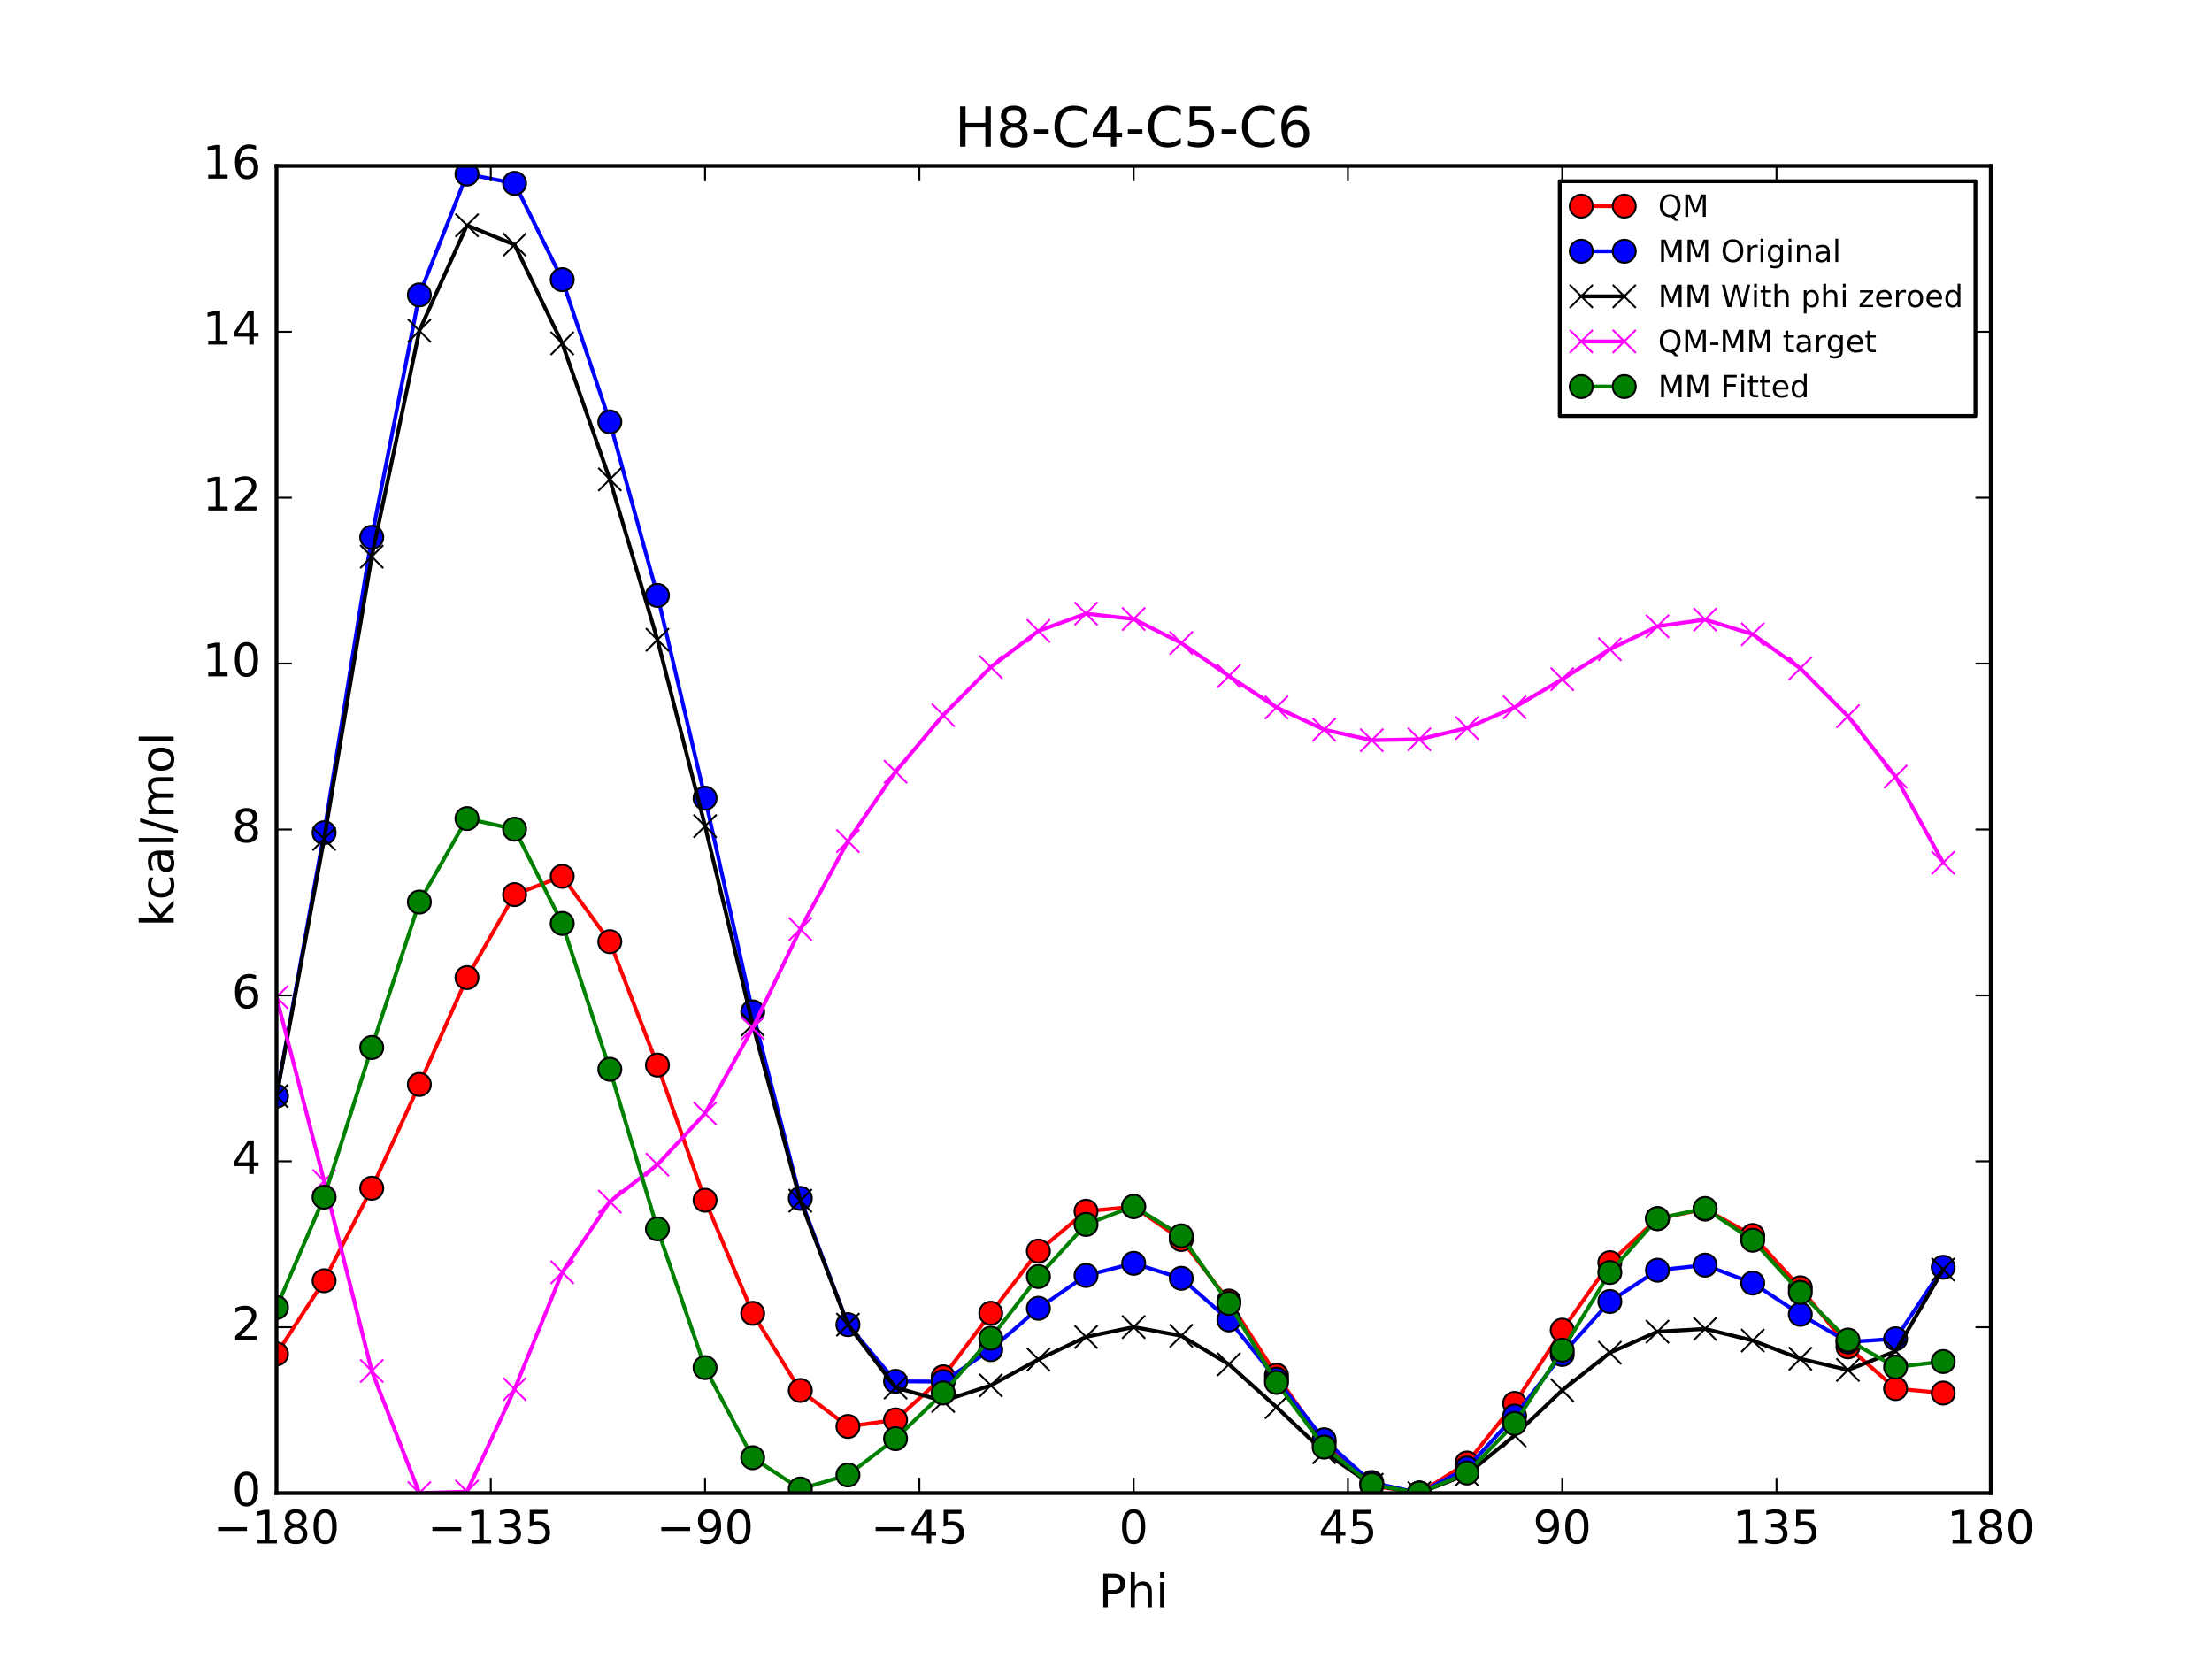 <?xml version="1.0" encoding="utf-8" standalone="no"?>
<!DOCTYPE svg PUBLIC "-//W3C//DTD SVG 1.1//EN"
  "http://www.w3.org/Graphics/SVG/1.1/DTD/svg11.dtd">
<!-- Created with matplotlib (http://matplotlib.org/) -->
<svg height="432pt" version="1.1" viewBox="0 0 576 432" width="576pt" xmlns="http://www.w3.org/2000/svg" xmlns:xlink="http://www.w3.org/1999/xlink">
 <defs>
  <style type="text/css">
*{stroke-linecap:butt;stroke-linejoin:round;stroke-miterlimit:100000;}
  </style>
 </defs>
 <g id="figure_1">
  <g id="patch_1">
   <path d="M 0 432 
L 576 432 
L 576 0 
L 0 0 
z
" style="fill:#ffffff;"/>
  </g>
  <g id="axes_1">
   <g id="patch_2">
    <path d="M 72 388.8 
L 518.4 388.8 
L 518.4 43.2 
L 72 43.2 
z
" style="fill:#ffffff;"/>
   </g>
   <g id="line2d_1">
    <path clip-path="url(#p3c19b0311d)" d="M 72 352.559 
L 84.4 333.501 
L 96.8 309.414 
L 109.2 282.389 
L 121.6 254.566 
L 134 232.953 
L 146.4 228.197 
L 158.8 245.204 
L 171.2 277.357 
L 183.6 312.538 
L 196 341.987 
L 208.4 362.068 
L 220.8 371.444 
L 233.2 369.737 
L 245.6 358.518 
L 258 341.951 
L 270.4 325.78 
L 282.8 315.409 
L 295.2 314.225 
L 307.6 322.762 
L 320 338.789 
L 332.4 358.095 
L 344.8 375.644 
L 357.2 386.858 
L 369.6 388.8 
L 382 380.967 
L 394.4 365.446 
L 406.8 346.371 
L 419.2 328.799 
L 431.6 317.327 
L 444 314.855 
L 456.4 321.712 
L 468.8 335.344 
L 481.2 350.713 
L 493.6 361.579 
L 506 362.747 
" style="fill:none;stroke:#ff0000;stroke-linecap:square;"/>
    <defs>
     <path d="M 0 3 
C 0.796 3 1.559 2.684 2.121 2.121 
C 2.684 1.559 3 0.796 3 0 
C 3 -0.796 2.684 -1.559 2.121 -2.121 
C 1.559 -2.684 0.796 -3 0 -3 
C -0.796 -3 -1.559 -2.684 -2.121 -2.121 
C -2.684 -1.559 -3 -0.796 -3 0 
C -3 0.796 -2.684 1.559 -2.121 2.121 
C -1.559 2.684 -0.796 3 0 3 
z
" id="m96f21d46a3" style="stroke:#000000;stroke-width:0.5;"/>
    </defs>
    <g clip-path="url(#p3c19b0311d)">
     <use style="fill:#ff0000;stroke:#000000;stroke-width:0.5;" x="72" xlink:href="#m96f21d46a3" y="352.559"/>
     <use style="fill:#ff0000;stroke:#000000;stroke-width:0.5;" x="84.4" xlink:href="#m96f21d46a3" y="333.501"/>
     <use style="fill:#ff0000;stroke:#000000;stroke-width:0.5;" x="96.8" xlink:href="#m96f21d46a3" y="309.414"/>
     <use style="fill:#ff0000;stroke:#000000;stroke-width:0.5;" x="109.2" xlink:href="#m96f21d46a3" y="282.389"/>
     <use style="fill:#ff0000;stroke:#000000;stroke-width:0.5;" x="121.6" xlink:href="#m96f21d46a3" y="254.566"/>
     <use style="fill:#ff0000;stroke:#000000;stroke-width:0.5;" x="134" xlink:href="#m96f21d46a3" y="232.953"/>
     <use style="fill:#ff0000;stroke:#000000;stroke-width:0.5;" x="146.4" xlink:href="#m96f21d46a3" y="228.197"/>
     <use style="fill:#ff0000;stroke:#000000;stroke-width:0.5;" x="158.8" xlink:href="#m96f21d46a3" y="245.204"/>
     <use style="fill:#ff0000;stroke:#000000;stroke-width:0.5;" x="171.2" xlink:href="#m96f21d46a3" y="277.357"/>
     <use style="fill:#ff0000;stroke:#000000;stroke-width:0.5;" x="183.6" xlink:href="#m96f21d46a3" y="312.538"/>
     <use style="fill:#ff0000;stroke:#000000;stroke-width:0.5;" x="196" xlink:href="#m96f21d46a3" y="341.987"/>
     <use style="fill:#ff0000;stroke:#000000;stroke-width:0.5;" x="208.4" xlink:href="#m96f21d46a3" y="362.068"/>
     <use style="fill:#ff0000;stroke:#000000;stroke-width:0.5;" x="220.8" xlink:href="#m96f21d46a3" y="371.444"/>
     <use style="fill:#ff0000;stroke:#000000;stroke-width:0.5;" x="233.2" xlink:href="#m96f21d46a3" y="369.737"/>
     <use style="fill:#ff0000;stroke:#000000;stroke-width:0.5;" x="245.6" xlink:href="#m96f21d46a3" y="358.518"/>
     <use style="fill:#ff0000;stroke:#000000;stroke-width:0.5;" x="258" xlink:href="#m96f21d46a3" y="341.951"/>
     <use style="fill:#ff0000;stroke:#000000;stroke-width:0.5;" x="270.4" xlink:href="#m96f21d46a3" y="325.78"/>
     <use style="fill:#ff0000;stroke:#000000;stroke-width:0.5;" x="282.8" xlink:href="#m96f21d46a3" y="315.409"/>
     <use style="fill:#ff0000;stroke:#000000;stroke-width:0.5;" x="295.2" xlink:href="#m96f21d46a3" y="314.225"/>
     <use style="fill:#ff0000;stroke:#000000;stroke-width:0.5;" x="307.6" xlink:href="#m96f21d46a3" y="322.762"/>
     <use style="fill:#ff0000;stroke:#000000;stroke-width:0.5;" x="320" xlink:href="#m96f21d46a3" y="338.789"/>
     <use style="fill:#ff0000;stroke:#000000;stroke-width:0.5;" x="332.4" xlink:href="#m96f21d46a3" y="358.095"/>
     <use style="fill:#ff0000;stroke:#000000;stroke-width:0.5;" x="344.8" xlink:href="#m96f21d46a3" y="375.644"/>
     <use style="fill:#ff0000;stroke:#000000;stroke-width:0.5;" x="357.2" xlink:href="#m96f21d46a3" y="386.858"/>
     <use style="fill:#ff0000;stroke:#000000;stroke-width:0.5;" x="369.6" xlink:href="#m96f21d46a3" y="388.8"/>
     <use style="fill:#ff0000;stroke:#000000;stroke-width:0.5;" x="382" xlink:href="#m96f21d46a3" y="380.967"/>
     <use style="fill:#ff0000;stroke:#000000;stroke-width:0.5;" x="394.4" xlink:href="#m96f21d46a3" y="365.446"/>
     <use style="fill:#ff0000;stroke:#000000;stroke-width:0.5;" x="406.8" xlink:href="#m96f21d46a3" y="346.371"/>
     <use style="fill:#ff0000;stroke:#000000;stroke-width:0.5;" x="419.2" xlink:href="#m96f21d46a3" y="328.799"/>
     <use style="fill:#ff0000;stroke:#000000;stroke-width:0.5;" x="431.6" xlink:href="#m96f21d46a3" y="317.327"/>
     <use style="fill:#ff0000;stroke:#000000;stroke-width:0.5;" x="444" xlink:href="#m96f21d46a3" y="314.855"/>
     <use style="fill:#ff0000;stroke:#000000;stroke-width:0.5;" x="456.4" xlink:href="#m96f21d46a3" y="321.712"/>
     <use style="fill:#ff0000;stroke:#000000;stroke-width:0.5;" x="468.8" xlink:href="#m96f21d46a3" y="335.344"/>
     <use style="fill:#ff0000;stroke:#000000;stroke-width:0.5;" x="481.2" xlink:href="#m96f21d46a3" y="350.713"/>
     <use style="fill:#ff0000;stroke:#000000;stroke-width:0.5;" x="493.6" xlink:href="#m96f21d46a3" y="361.579"/>
     <use style="fill:#ff0000;stroke:#000000;stroke-width:0.5;" x="506" xlink:href="#m96f21d46a3" y="362.747"/>
    </g>
   </g>
   <g id="line2d_2">
    <path clip-path="url(#p3c19b0311d)" d="M 72 285.414 
L 84.4 216.84 
L 96.8 139.906 
L 109.2 76.786 
L 121.6 45.333 
L 134 47.737 
L 146.4 72.819 
L 158.8 109.862 
L 171.2 155.04 
L 183.6 207.847 
L 196 263.496 
L 208.4 312.056 
L 220.8 344.941 
L 233.2 359.691 
L 245.6 359.775 
L 258 351.433 
L 270.4 340.675 
L 282.8 332.133 
L 295.2 328.965 
L 307.6 332.865 
L 320 343.698 
L 332.4 359.135 
L 344.8 374.901 
L 357.2 386.028 
L 369.6 388.8 
L 382 382.284 
L 394.4 368.756 
L 406.8 352.696 
L 419.2 338.911 
L 431.6 330.763 
L 444 329.44 
L 456.4 334.103 
L 468.8 342.254 
L 481.2 349.456 
L 493.6 348.605 
L 506 329.993 
" style="fill:none;stroke:#0000ff;stroke-linecap:square;"/>
    <defs>
     <path d="M 0 3 
C 0.796 3 1.559 2.684 2.121 2.121 
C 2.684 1.559 3 0.796 3 0 
C 3 -0.796 2.684 -1.559 2.121 -2.121 
C 1.559 -2.684 0.796 -3 0 -3 
C -0.796 -3 -1.559 -2.684 -2.121 -2.121 
C -2.684 -1.559 -3 -0.796 -3 0 
C -3 0.796 -2.684 1.559 -2.121 2.121 
C -1.559 2.684 -0.796 3 0 3 
z
" id="md4e67f31dc" style="stroke:#000000;stroke-width:0.5;"/>
    </defs>
    <g clip-path="url(#p3c19b0311d)">
     <use style="fill:#0000ff;stroke:#000000;stroke-width:0.5;" x="72" xlink:href="#md4e67f31dc" y="285.414"/>
     <use style="fill:#0000ff;stroke:#000000;stroke-width:0.5;" x="84.4" xlink:href="#md4e67f31dc" y="216.84"/>
     <use style="fill:#0000ff;stroke:#000000;stroke-width:0.5;" x="96.8" xlink:href="#md4e67f31dc" y="139.906"/>
     <use style="fill:#0000ff;stroke:#000000;stroke-width:0.5;" x="109.2" xlink:href="#md4e67f31dc" y="76.786"/>
     <use style="fill:#0000ff;stroke:#000000;stroke-width:0.5;" x="121.6" xlink:href="#md4e67f31dc" y="45.333"/>
     <use style="fill:#0000ff;stroke:#000000;stroke-width:0.5;" x="134" xlink:href="#md4e67f31dc" y="47.737"/>
     <use style="fill:#0000ff;stroke:#000000;stroke-width:0.5;" x="146.4" xlink:href="#md4e67f31dc" y="72.819"/>
     <use style="fill:#0000ff;stroke:#000000;stroke-width:0.5;" x="158.8" xlink:href="#md4e67f31dc" y="109.862"/>
     <use style="fill:#0000ff;stroke:#000000;stroke-width:0.5;" x="171.2" xlink:href="#md4e67f31dc" y="155.04"/>
     <use style="fill:#0000ff;stroke:#000000;stroke-width:0.5;" x="183.6" xlink:href="#md4e67f31dc" y="207.847"/>
     <use style="fill:#0000ff;stroke:#000000;stroke-width:0.5;" x="196" xlink:href="#md4e67f31dc" y="263.496"/>
     <use style="fill:#0000ff;stroke:#000000;stroke-width:0.5;" x="208.4" xlink:href="#md4e67f31dc" y="312.056"/>
     <use style="fill:#0000ff;stroke:#000000;stroke-width:0.5;" x="220.8" xlink:href="#md4e67f31dc" y="344.941"/>
     <use style="fill:#0000ff;stroke:#000000;stroke-width:0.5;" x="233.2" xlink:href="#md4e67f31dc" y="359.691"/>
     <use style="fill:#0000ff;stroke:#000000;stroke-width:0.5;" x="245.6" xlink:href="#md4e67f31dc" y="359.775"/>
     <use style="fill:#0000ff;stroke:#000000;stroke-width:0.5;" x="258" xlink:href="#md4e67f31dc" y="351.433"/>
     <use style="fill:#0000ff;stroke:#000000;stroke-width:0.5;" x="270.4" xlink:href="#md4e67f31dc" y="340.675"/>
     <use style="fill:#0000ff;stroke:#000000;stroke-width:0.5;" x="282.8" xlink:href="#md4e67f31dc" y="332.133"/>
     <use style="fill:#0000ff;stroke:#000000;stroke-width:0.5;" x="295.2" xlink:href="#md4e67f31dc" y="328.965"/>
     <use style="fill:#0000ff;stroke:#000000;stroke-width:0.5;" x="307.6" xlink:href="#md4e67f31dc" y="332.865"/>
     <use style="fill:#0000ff;stroke:#000000;stroke-width:0.5;" x="320" xlink:href="#md4e67f31dc" y="343.698"/>
     <use style="fill:#0000ff;stroke:#000000;stroke-width:0.5;" x="332.4" xlink:href="#md4e67f31dc" y="359.135"/>
     <use style="fill:#0000ff;stroke:#000000;stroke-width:0.5;" x="344.8" xlink:href="#md4e67f31dc" y="374.901"/>
     <use style="fill:#0000ff;stroke:#000000;stroke-width:0.5;" x="357.2" xlink:href="#md4e67f31dc" y="386.028"/>
     <use style="fill:#0000ff;stroke:#000000;stroke-width:0.5;" x="369.6" xlink:href="#md4e67f31dc" y="388.8"/>
     <use style="fill:#0000ff;stroke:#000000;stroke-width:0.5;" x="382" xlink:href="#md4e67f31dc" y="382.284"/>
     <use style="fill:#0000ff;stroke:#000000;stroke-width:0.5;" x="394.4" xlink:href="#md4e67f31dc" y="368.756"/>
     <use style="fill:#0000ff;stroke:#000000;stroke-width:0.5;" x="406.8" xlink:href="#md4e67f31dc" y="352.696"/>
     <use style="fill:#0000ff;stroke:#000000;stroke-width:0.5;" x="419.2" xlink:href="#md4e67f31dc" y="338.911"/>
     <use style="fill:#0000ff;stroke:#000000;stroke-width:0.5;" x="431.6" xlink:href="#md4e67f31dc" y="330.763"/>
     <use style="fill:#0000ff;stroke:#000000;stroke-width:0.5;" x="444" xlink:href="#md4e67f31dc" y="329.44"/>
     <use style="fill:#0000ff;stroke:#000000;stroke-width:0.5;" x="456.4" xlink:href="#md4e67f31dc" y="334.103"/>
     <use style="fill:#0000ff;stroke:#000000;stroke-width:0.5;" x="468.8" xlink:href="#md4e67f31dc" y="342.254"/>
     <use style="fill:#0000ff;stroke:#000000;stroke-width:0.5;" x="481.2" xlink:href="#md4e67f31dc" y="349.456"/>
     <use style="fill:#0000ff;stroke:#000000;stroke-width:0.5;" x="493.6" xlink:href="#md4e67f31dc" y="348.605"/>
     <use style="fill:#0000ff;stroke:#000000;stroke-width:0.5;" x="506" xlink:href="#md4e67f31dc" y="329.993"/>
    </g>
   </g>
   <g id="line2d_3">
    <path clip-path="url(#p3c19b0311d)" d="M 72 285.414 
L 84.4 218.463 
L 96.8 144.942 
L 109.2 86.108 
L 121.6 58.667 
L 134 63.733 
L 146.4 89.414 
L 158.8 124.834 
L 171.2 166.599 
L 183.6 215.121 
L 196 266.758 
L 208.4 312.656 
L 220.8 344.941 
L 233.2 361.315 
L 245.6 364.811 
L 258 360.755 
L 270.4 354.008 
L 282.8 348.129 
L 295.2 345.56 
L 307.6 347.837 
L 320 355.258 
L 332.4 366.408 
L 344.8 378.163 
L 357.2 386.628 
L 369.6 388.8 
L 382 383.907 
L 394.4 373.791 
L 406.8 362.018 
L 419.2 352.244 
L 431.6 346.758 
L 444 346.035 
L 456.4 349.075 
L 468.8 353.814 
L 481.2 356.73 
L 493.6 351.867 
L 506 330.593 
" style="fill:none;stroke:#000000;stroke-linecap:square;"/>
    <defs>
     <path d="M -3 3 
L 3 -3 
M -3 -3 
L 3 3 
" id="m74efcb46d2" style="stroke:#000000;stroke-width:0.5;"/>
    </defs>
    <g clip-path="url(#p3c19b0311d)">
     <use style="stroke:#000000;stroke-width:0.5;" x="72" xlink:href="#m74efcb46d2" y="285.414"/>
     <use style="stroke:#000000;stroke-width:0.5;" x="84.4" xlink:href="#m74efcb46d2" y="218.463"/>
     <use style="stroke:#000000;stroke-width:0.5;" x="96.8" xlink:href="#m74efcb46d2" y="144.942"/>
     <use style="stroke:#000000;stroke-width:0.5;" x="109.2" xlink:href="#m74efcb46d2" y="86.108"/>
     <use style="stroke:#000000;stroke-width:0.5;" x="121.6" xlink:href="#m74efcb46d2" y="58.667"/>
     <use style="stroke:#000000;stroke-width:0.5;" x="134" xlink:href="#m74efcb46d2" y="63.733"/>
     <use style="stroke:#000000;stroke-width:0.5;" x="146.4" xlink:href="#m74efcb46d2" y="89.414"/>
     <use style="stroke:#000000;stroke-width:0.5;" x="158.8" xlink:href="#m74efcb46d2" y="124.834"/>
     <use style="stroke:#000000;stroke-width:0.5;" x="171.2" xlink:href="#m74efcb46d2" y="166.599"/>
     <use style="stroke:#000000;stroke-width:0.5;" x="183.6" xlink:href="#m74efcb46d2" y="215.121"/>
     <use style="stroke:#000000;stroke-width:0.5;" x="196" xlink:href="#m74efcb46d2" y="266.758"/>
     <use style="stroke:#000000;stroke-width:0.5;" x="208.4" xlink:href="#m74efcb46d2" y="312.656"/>
     <use style="stroke:#000000;stroke-width:0.5;" x="220.8" xlink:href="#m74efcb46d2" y="344.941"/>
     <use style="stroke:#000000;stroke-width:0.5;" x="233.2" xlink:href="#m74efcb46d2" y="361.315"/>
     <use style="stroke:#000000;stroke-width:0.5;" x="245.6" xlink:href="#m74efcb46d2" y="364.811"/>
     <use style="stroke:#000000;stroke-width:0.5;" x="258" xlink:href="#m74efcb46d2" y="360.755"/>
     <use style="stroke:#000000;stroke-width:0.5;" x="270.4" xlink:href="#m74efcb46d2" y="354.008"/>
     <use style="stroke:#000000;stroke-width:0.5;" x="282.8" xlink:href="#m74efcb46d2" y="348.129"/>
     <use style="stroke:#000000;stroke-width:0.5;" x="295.2" xlink:href="#m74efcb46d2" y="345.56"/>
     <use style="stroke:#000000;stroke-width:0.5;" x="307.6" xlink:href="#m74efcb46d2" y="347.837"/>
     <use style="stroke:#000000;stroke-width:0.5;" x="320" xlink:href="#m74efcb46d2" y="355.258"/>
     <use style="stroke:#000000;stroke-width:0.5;" x="332.4" xlink:href="#m74efcb46d2" y="366.408"/>
     <use style="stroke:#000000;stroke-width:0.5;" x="344.8" xlink:href="#m74efcb46d2" y="378.163"/>
     <use style="stroke:#000000;stroke-width:0.5;" x="357.2" xlink:href="#m74efcb46d2" y="386.628"/>
     <use style="stroke:#000000;stroke-width:0.5;" x="369.6" xlink:href="#m74efcb46d2" y="388.8"/>
     <use style="stroke:#000000;stroke-width:0.5;" x="382" xlink:href="#m74efcb46d2" y="383.907"/>
     <use style="stroke:#000000;stroke-width:0.5;" x="394.4" xlink:href="#m74efcb46d2" y="373.791"/>
     <use style="stroke:#000000;stroke-width:0.5;" x="406.8" xlink:href="#m74efcb46d2" y="362.018"/>
     <use style="stroke:#000000;stroke-width:0.5;" x="419.2" xlink:href="#m74efcb46d2" y="352.244"/>
     <use style="stroke:#000000;stroke-width:0.5;" x="431.6" xlink:href="#m74efcb46d2" y="346.758"/>
     <use style="stroke:#000000;stroke-width:0.5;" x="444" xlink:href="#m74efcb46d2" y="346.035"/>
     <use style="stroke:#000000;stroke-width:0.5;" x="456.4" xlink:href="#m74efcb46d2" y="349.075"/>
     <use style="stroke:#000000;stroke-width:0.5;" x="468.8" xlink:href="#m74efcb46d2" y="353.814"/>
     <use style="stroke:#000000;stroke-width:0.5;" x="481.2" xlink:href="#m74efcb46d2" y="356.73"/>
     <use style="stroke:#000000;stroke-width:0.5;" x="493.6" xlink:href="#m74efcb46d2" y="351.867"/>
     <use style="stroke:#000000;stroke-width:0.5;" x="506" xlink:href="#m74efcb46d2" y="330.593"/>
    </g>
   </g>
   <g id="line2d_4">
    <path clip-path="url(#p3c19b0311d)" d="M 72 259.664 
L 84.4 307.557 
L 96.8 356.991 
L 109.2 388.8 
L 121.6 388.418 
L 134 361.739 
L 146.4 331.302 
L 158.8 312.889 
L 171.2 303.276 
L 183.6 289.935 
L 196 267.749 
L 208.4 241.931 
L 220.8 219.022 
L 233.2 200.941 
L 245.6 186.226 
L 258 173.715 
L 270.4 164.29 
L 282.8 159.799 
L 295.2 161.184 
L 307.6 167.444 
L 320 176.049 
L 332.4 184.205 
L 344.8 190 
L 357.2 192.749 
L 369.6 192.519 
L 382 189.578 
L 394.4 184.173 
L 406.8 176.872 
L 419.2 169.073 
L 431.6 163.088 
L 444 161.339 
L 456.4 165.156 
L 468.8 174.049 
L 481.2 186.502 
L 493.6 202.231 
L 506 224.673 
" style="fill:none;stroke:#ff00ff;stroke-linecap:square;"/>
    <defs>
     <path d="M -3 3 
L 3 -3 
M -3 -3 
L 3 3 
" id="mc1c6744865" style="stroke:#ff00ff;stroke-width:0.5;"/>
    </defs>
    <g clip-path="url(#p3c19b0311d)">
     <use style="fill:#ff00ff;stroke:#ff00ff;stroke-width:0.5;" x="72" xlink:href="#mc1c6744865" y="259.664"/>
     <use style="fill:#ff00ff;stroke:#ff00ff;stroke-width:0.5;" x="84.4" xlink:href="#mc1c6744865" y="307.557"/>
     <use style="fill:#ff00ff;stroke:#ff00ff;stroke-width:0.5;" x="96.8" xlink:href="#mc1c6744865" y="356.991"/>
     <use style="fill:#ff00ff;stroke:#ff00ff;stroke-width:0.5;" x="109.2" xlink:href="#mc1c6744865" y="388.8"/>
     <use style="fill:#ff00ff;stroke:#ff00ff;stroke-width:0.5;" x="121.6" xlink:href="#mc1c6744865" y="388.418"/>
     <use style="fill:#ff00ff;stroke:#ff00ff;stroke-width:0.5;" x="134" xlink:href="#mc1c6744865" y="361.739"/>
     <use style="fill:#ff00ff;stroke:#ff00ff;stroke-width:0.5;" x="146.4" xlink:href="#mc1c6744865" y="331.302"/>
     <use style="fill:#ff00ff;stroke:#ff00ff;stroke-width:0.5;" x="158.8" xlink:href="#mc1c6744865" y="312.889"/>
     <use style="fill:#ff00ff;stroke:#ff00ff;stroke-width:0.5;" x="171.2" xlink:href="#mc1c6744865" y="303.276"/>
     <use style="fill:#ff00ff;stroke:#ff00ff;stroke-width:0.5;" x="183.6" xlink:href="#mc1c6744865" y="289.935"/>
     <use style="fill:#ff00ff;stroke:#ff00ff;stroke-width:0.5;" x="196" xlink:href="#mc1c6744865" y="267.749"/>
     <use style="fill:#ff00ff;stroke:#ff00ff;stroke-width:0.5;" x="208.4" xlink:href="#mc1c6744865" y="241.931"/>
     <use style="fill:#ff00ff;stroke:#ff00ff;stroke-width:0.5;" x="220.8" xlink:href="#mc1c6744865" y="219.022"/>
     <use style="fill:#ff00ff;stroke:#ff00ff;stroke-width:0.5;" x="233.2" xlink:href="#mc1c6744865" y="200.941"/>
     <use style="fill:#ff00ff;stroke:#ff00ff;stroke-width:0.5;" x="245.6" xlink:href="#mc1c6744865" y="186.226"/>
     <use style="fill:#ff00ff;stroke:#ff00ff;stroke-width:0.5;" x="258" xlink:href="#mc1c6744865" y="173.715"/>
     <use style="fill:#ff00ff;stroke:#ff00ff;stroke-width:0.5;" x="270.4" xlink:href="#mc1c6744865" y="164.29"/>
     <use style="fill:#ff00ff;stroke:#ff00ff;stroke-width:0.5;" x="282.8" xlink:href="#mc1c6744865" y="159.799"/>
     <use style="fill:#ff00ff;stroke:#ff00ff;stroke-width:0.5;" x="295.2" xlink:href="#mc1c6744865" y="161.184"/>
     <use style="fill:#ff00ff;stroke:#ff00ff;stroke-width:0.5;" x="307.6" xlink:href="#mc1c6744865" y="167.444"/>
     <use style="fill:#ff00ff;stroke:#ff00ff;stroke-width:0.5;" x="320" xlink:href="#mc1c6744865" y="176.049"/>
     <use style="fill:#ff00ff;stroke:#ff00ff;stroke-width:0.5;" x="332.4" xlink:href="#mc1c6744865" y="184.205"/>
     <use style="fill:#ff00ff;stroke:#ff00ff;stroke-width:0.5;" x="344.8" xlink:href="#mc1c6744865" y="190"/>
     <use style="fill:#ff00ff;stroke:#ff00ff;stroke-width:0.5;" x="357.2" xlink:href="#mc1c6744865" y="192.749"/>
     <use style="fill:#ff00ff;stroke:#ff00ff;stroke-width:0.5;" x="369.6" xlink:href="#mc1c6744865" y="192.519"/>
     <use style="fill:#ff00ff;stroke:#ff00ff;stroke-width:0.5;" x="382" xlink:href="#mc1c6744865" y="189.578"/>
     <use style="fill:#ff00ff;stroke:#ff00ff;stroke-width:0.5;" x="394.4" xlink:href="#mc1c6744865" y="184.173"/>
     <use style="fill:#ff00ff;stroke:#ff00ff;stroke-width:0.5;" x="406.8" xlink:href="#mc1c6744865" y="176.872"/>
     <use style="fill:#ff00ff;stroke:#ff00ff;stroke-width:0.5;" x="419.2" xlink:href="#mc1c6744865" y="169.073"/>
     <use style="fill:#ff00ff;stroke:#ff00ff;stroke-width:0.5;" x="431.6" xlink:href="#mc1c6744865" y="163.088"/>
     <use style="fill:#ff00ff;stroke:#ff00ff;stroke-width:0.5;" x="444" xlink:href="#mc1c6744865" y="161.339"/>
     <use style="fill:#ff00ff;stroke:#ff00ff;stroke-width:0.5;" x="456.4" xlink:href="#mc1c6744865" y="165.156"/>
     <use style="fill:#ff00ff;stroke:#ff00ff;stroke-width:0.5;" x="468.8" xlink:href="#mc1c6744865" y="174.049"/>
     <use style="fill:#ff00ff;stroke:#ff00ff;stroke-width:0.5;" x="481.2" xlink:href="#mc1c6744865" y="186.502"/>
     <use style="fill:#ff00ff;stroke:#ff00ff;stroke-width:0.5;" x="493.6" xlink:href="#mc1c6744865" y="202.231"/>
     <use style="fill:#ff00ff;stroke:#ff00ff;stroke-width:0.5;" x="506" xlink:href="#mc1c6744865" y="224.673"/>
    </g>
   </g>
   <g id="line2d_5">
    <path clip-path="url(#p3c19b0311d)" d="M 72 340.485 
L 84.4 311.735 
L 96.8 272.764 
L 109.2 234.895 
L 121.6 213.154 
L 134 215.915 
L 146.4 240.459 
L 158.8 278.441 
L 171.2 320.007 
L 183.6 356.12 
L 196 379.59 
L 208.4 387.728 
L 220.8 384.079 
L 233.2 374.628 
L 245.6 362.723 
L 258 348.457 
L 270.4 332.405 
L 282.8 318.84 
L 295.2 314.126 
L 307.6 321.809 
L 320 339.4 
L 332.4 359.986 
L 344.8 376.83 
L 357.2 386.576 
L 369.6 388.8 
L 382 383.564 
L 394.4 370.67 
L 406.8 351.583 
L 419.2 331.364 
L 431.6 317.322 
L 444 314.688 
L 456.4 322.956 
L 468.8 336.54 
L 481.2 348.943 
L 493.6 355.979 
L 506 354.546 
" style="fill:none;stroke:#008000;stroke-linecap:square;"/>
    <defs>
     <path d="M 0 3 
C 0.796 3 1.559 2.684 2.121 2.121 
C 2.684 1.559 3 0.796 3 0 
C 3 -0.796 2.684 -1.559 2.121 -2.121 
C 1.559 -2.684 0.796 -3 0 -3 
C -0.796 -3 -1.559 -2.684 -2.121 -2.121 
C -2.684 -1.559 -3 -0.796 -3 0 
C -3 0.796 -2.684 1.559 -2.121 2.121 
C -1.559 2.684 -0.796 3 0 3 
z
" id="m8b19cc8c0d" style="stroke:#000000;stroke-width:0.5;"/>
    </defs>
    <g clip-path="url(#p3c19b0311d)">
     <use style="fill:#008000;stroke:#000000;stroke-width:0.5;" x="72" xlink:href="#m8b19cc8c0d" y="340.485"/>
     <use style="fill:#008000;stroke:#000000;stroke-width:0.5;" x="84.4" xlink:href="#m8b19cc8c0d" y="311.735"/>
     <use style="fill:#008000;stroke:#000000;stroke-width:0.5;" x="96.8" xlink:href="#m8b19cc8c0d" y="272.764"/>
     <use style="fill:#008000;stroke:#000000;stroke-width:0.5;" x="109.2" xlink:href="#m8b19cc8c0d" y="234.895"/>
     <use style="fill:#008000;stroke:#000000;stroke-width:0.5;" x="121.6" xlink:href="#m8b19cc8c0d" y="213.154"/>
     <use style="fill:#008000;stroke:#000000;stroke-width:0.5;" x="134" xlink:href="#m8b19cc8c0d" y="215.915"/>
     <use style="fill:#008000;stroke:#000000;stroke-width:0.5;" x="146.4" xlink:href="#m8b19cc8c0d" y="240.459"/>
     <use style="fill:#008000;stroke:#000000;stroke-width:0.5;" x="158.8" xlink:href="#m8b19cc8c0d" y="278.441"/>
     <use style="fill:#008000;stroke:#000000;stroke-width:0.5;" x="171.2" xlink:href="#m8b19cc8c0d" y="320.007"/>
     <use style="fill:#008000;stroke:#000000;stroke-width:0.5;" x="183.6" xlink:href="#m8b19cc8c0d" y="356.12"/>
     <use style="fill:#008000;stroke:#000000;stroke-width:0.5;" x="196" xlink:href="#m8b19cc8c0d" y="379.59"/>
     <use style="fill:#008000;stroke:#000000;stroke-width:0.5;" x="208.4" xlink:href="#m8b19cc8c0d" y="387.728"/>
     <use style="fill:#008000;stroke:#000000;stroke-width:0.5;" x="220.8" xlink:href="#m8b19cc8c0d" y="384.079"/>
     <use style="fill:#008000;stroke:#000000;stroke-width:0.5;" x="233.2" xlink:href="#m8b19cc8c0d" y="374.628"/>
     <use style="fill:#008000;stroke:#000000;stroke-width:0.5;" x="245.6" xlink:href="#m8b19cc8c0d" y="362.723"/>
     <use style="fill:#008000;stroke:#000000;stroke-width:0.5;" x="258" xlink:href="#m8b19cc8c0d" y="348.457"/>
     <use style="fill:#008000;stroke:#000000;stroke-width:0.5;" x="270.4" xlink:href="#m8b19cc8c0d" y="332.405"/>
     <use style="fill:#008000;stroke:#000000;stroke-width:0.5;" x="282.8" xlink:href="#m8b19cc8c0d" y="318.84"/>
     <use style="fill:#008000;stroke:#000000;stroke-width:0.5;" x="295.2" xlink:href="#m8b19cc8c0d" y="314.126"/>
     <use style="fill:#008000;stroke:#000000;stroke-width:0.5;" x="307.6" xlink:href="#m8b19cc8c0d" y="321.809"/>
     <use style="fill:#008000;stroke:#000000;stroke-width:0.5;" x="320" xlink:href="#m8b19cc8c0d" y="339.4"/>
     <use style="fill:#008000;stroke:#000000;stroke-width:0.5;" x="332.4" xlink:href="#m8b19cc8c0d" y="359.986"/>
     <use style="fill:#008000;stroke:#000000;stroke-width:0.5;" x="344.8" xlink:href="#m8b19cc8c0d" y="376.83"/>
     <use style="fill:#008000;stroke:#000000;stroke-width:0.5;" x="357.2" xlink:href="#m8b19cc8c0d" y="386.576"/>
     <use style="fill:#008000;stroke:#000000;stroke-width:0.5;" x="369.6" xlink:href="#m8b19cc8c0d" y="388.8"/>
     <use style="fill:#008000;stroke:#000000;stroke-width:0.5;" x="382" xlink:href="#m8b19cc8c0d" y="383.564"/>
     <use style="fill:#008000;stroke:#000000;stroke-width:0.5;" x="394.4" xlink:href="#m8b19cc8c0d" y="370.67"/>
     <use style="fill:#008000;stroke:#000000;stroke-width:0.5;" x="406.8" xlink:href="#m8b19cc8c0d" y="351.583"/>
     <use style="fill:#008000;stroke:#000000;stroke-width:0.5;" x="419.2" xlink:href="#m8b19cc8c0d" y="331.364"/>
     <use style="fill:#008000;stroke:#000000;stroke-width:0.5;" x="431.6" xlink:href="#m8b19cc8c0d" y="317.322"/>
     <use style="fill:#008000;stroke:#000000;stroke-width:0.5;" x="444" xlink:href="#m8b19cc8c0d" y="314.688"/>
     <use style="fill:#008000;stroke:#000000;stroke-width:0.5;" x="456.4" xlink:href="#m8b19cc8c0d" y="322.956"/>
     <use style="fill:#008000;stroke:#000000;stroke-width:0.5;" x="468.8" xlink:href="#m8b19cc8c0d" y="336.54"/>
     <use style="fill:#008000;stroke:#000000;stroke-width:0.5;" x="481.2" xlink:href="#m8b19cc8c0d" y="348.943"/>
     <use style="fill:#008000;stroke:#000000;stroke-width:0.5;" x="493.6" xlink:href="#m8b19cc8c0d" y="355.979"/>
     <use style="fill:#008000;stroke:#000000;stroke-width:0.5;" x="506" xlink:href="#m8b19cc8c0d" y="354.546"/>
    </g>
   </g>
   <g id="patch_3">
    <path d="M 72 43.2 
L 518.4 43.2 
" style="fill:none;stroke:#000000;stroke-linecap:square;stroke-linejoin:miter;"/>
   </g>
   <g id="patch_4">
    <path d="M 518.4 388.8 
L 518.4 43.2 
" style="fill:none;stroke:#000000;stroke-linecap:square;stroke-linejoin:miter;"/>
   </g>
   <g id="patch_5">
    <path d="M 72 388.8 
L 72 43.2 
" style="fill:none;stroke:#000000;stroke-linecap:square;stroke-linejoin:miter;"/>
   </g>
   <g id="patch_6">
    <path d="M 72 388.8 
L 518.4 388.8 
" style="fill:none;stroke:#000000;stroke-linecap:square;stroke-linejoin:miter;"/>
   </g>
   <g id="matplotlib.axis_1">
    <g id="xtick_1">
     <g id="line2d_6">
      <defs>
       <path d="M 0 0 
L 0 -4 
" id="m3e7aa8ca49" style="stroke:#000000;stroke-width:0.5;"/>
      </defs>
      <g>
       <use style="stroke:#000000;stroke-width:0.5;" x="72.0" xlink:href="#m3e7aa8ca49" y="388.8"/>
      </g>
     </g>
     <g id="line2d_7">
      <defs>
       <path d="M 0 0 
L 0 4 
" id="m4febe77f1f" style="stroke:#000000;stroke-width:0.5;"/>
      </defs>
      <g>
       <use style="stroke:#000000;stroke-width:0.5;" x="72.0" xlink:href="#m4febe77f1f" y="43.2"/>
      </g>
     </g>
     <g id="text_1">
      <!-- −180 -->
      <defs>
       <path d="M 12.406 8.297 
L 28.516 8.297 
L 28.516 63.922 
L 10.984 60.406 
L 10.984 69.391 
L 28.422 72.906 
L 38.281 72.906 
L 38.281 8.297 
L 54.391 8.297 
L 54.391 0 
L 12.406 0 
z
" id="BitstreamVeraSans-Roman-31"/>
       <path d="M 10.594 35.5 
L 73.188 35.5 
L 73.188 27.203 
L 10.594 27.203 
z
" id="BitstreamVeraSans-Roman-2212"/>
       <path d="M 31.781 34.625 
Q 24.75 34.625 20.719 30.859 
Q 16.703 27.094 16.703 20.516 
Q 16.703 13.922 20.719 10.156 
Q 24.75 6.391 31.781 6.391 
Q 38.812 6.391 42.859 10.172 
Q 46.922 13.969 46.922 20.516 
Q 46.922 27.094 42.891 30.859 
Q 38.875 34.625 31.781 34.625 
M 21.922 38.812 
Q 15.578 40.375 12.031 44.719 
Q 8.5 49.078 8.5 55.328 
Q 8.5 64.062 14.719 69.141 
Q 20.953 74.219 31.781 74.219 
Q 42.672 74.219 48.875 69.141 
Q 55.078 64.062 55.078 55.328 
Q 55.078 49.078 51.531 44.719 
Q 48 40.375 41.703 38.812 
Q 48.828 37.156 52.797 32.312 
Q 56.781 27.484 56.781 20.516 
Q 56.781 9.906 50.312 4.234 
Q 43.844 -1.422 31.781 -1.422 
Q 19.734 -1.422 13.25 4.234 
Q 6.781 9.906 6.781 20.516 
Q 6.781 27.484 10.781 32.312 
Q 14.797 37.156 21.922 38.812 
M 18.312 54.391 
Q 18.312 48.734 21.844 45.562 
Q 25.391 42.391 31.781 42.391 
Q 38.141 42.391 41.719 45.562 
Q 45.312 48.734 45.312 54.391 
Q 45.312 60.062 41.719 63.234 
Q 38.141 66.406 31.781 66.406 
Q 25.391 66.406 21.844 63.234 
Q 18.312 60.062 18.312 54.391 
" id="BitstreamVeraSans-Roman-38"/>
       <path d="M 31.781 66.406 
Q 24.172 66.406 20.328 58.906 
Q 16.5 51.422 16.5 36.375 
Q 16.5 21.391 20.328 13.891 
Q 24.172 6.391 31.781 6.391 
Q 39.453 6.391 43.281 13.891 
Q 47.125 21.391 47.125 36.375 
Q 47.125 51.422 43.281 58.906 
Q 39.453 66.406 31.781 66.406 
M 31.781 74.219 
Q 44.047 74.219 50.516 64.516 
Q 56.984 54.828 56.984 36.375 
Q 56.984 17.969 50.516 8.266 
Q 44.047 -1.422 31.781 -1.422 
Q 19.531 -1.422 13.062 8.266 
Q 6.594 17.969 6.594 36.375 
Q 6.594 54.828 13.062 64.516 
Q 19.531 74.219 31.781 74.219 
" id="BitstreamVeraSans-Roman-30"/>
      </defs>
      <g transform="translate(55.52 401.918)scale(0.12 -0.12)">
       <use xlink:href="#BitstreamVeraSans-Roman-2212"/>
       <use x="83.789" xlink:href="#BitstreamVeraSans-Roman-31"/>
       <use x="147.412" xlink:href="#BitstreamVeraSans-Roman-38"/>
       <use x="211.035" xlink:href="#BitstreamVeraSans-Roman-30"/>
      </g>
     </g>
    </g>
    <g id="xtick_2">
     <g id="line2d_8">
      <g>
       <use style="stroke:#000000;stroke-width:0.5;" x="127.8" xlink:href="#m3e7aa8ca49" y="388.8"/>
      </g>
     </g>
     <g id="line2d_9">
      <g>
       <use style="stroke:#000000;stroke-width:0.5;" x="127.8" xlink:href="#m4febe77f1f" y="43.2"/>
      </g>
     </g>
     <g id="text_2">
      <!-- −135 -->
      <defs>
       <path d="M 10.797 72.906 
L 49.516 72.906 
L 49.516 64.594 
L 19.828 64.594 
L 19.828 46.734 
Q 21.969 47.469 24.109 47.828 
Q 26.266 48.188 28.422 48.188 
Q 40.625 48.188 47.75 41.5 
Q 54.891 34.812 54.891 23.391 
Q 54.891 11.625 47.562 5.094 
Q 40.234 -1.422 26.906 -1.422 
Q 22.312 -1.422 17.547 -0.641 
Q 12.797 0.141 7.719 1.703 
L 7.719 11.625 
Q 12.109 9.234 16.797 8.062 
Q 21.484 6.891 26.703 6.891 
Q 35.156 6.891 40.078 11.328 
Q 45.016 15.766 45.016 23.391 
Q 45.016 31 40.078 35.438 
Q 35.156 39.891 26.703 39.891 
Q 22.75 39.891 18.812 39.016 
Q 14.891 38.141 10.797 36.281 
z
" id="BitstreamVeraSans-Roman-35"/>
       <path d="M 40.578 39.312 
Q 47.656 37.797 51.625 33 
Q 55.609 28.219 55.609 21.188 
Q 55.609 10.406 48.188 4.484 
Q 40.766 -1.422 27.094 -1.422 
Q 22.516 -1.422 17.656 -0.516 
Q 12.797 0.391 7.625 2.203 
L 7.625 11.719 
Q 11.719 9.328 16.594 8.109 
Q 21.484 6.891 26.812 6.891 
Q 36.078 6.891 40.938 10.547 
Q 45.797 14.203 45.797 21.188 
Q 45.797 27.641 41.281 31.266 
Q 36.766 34.906 28.719 34.906 
L 20.219 34.906 
L 20.219 43.016 
L 29.109 43.016 
Q 36.375 43.016 40.234 45.922 
Q 44.094 48.828 44.094 54.297 
Q 44.094 59.906 40.109 62.906 
Q 36.141 65.922 28.719 65.922 
Q 24.656 65.922 20.016 65.031 
Q 15.375 64.156 9.812 62.312 
L 9.812 71.094 
Q 15.438 72.656 20.344 73.438 
Q 25.25 74.219 29.594 74.219 
Q 40.828 74.219 47.359 69.109 
Q 53.906 64.016 53.906 55.328 
Q 53.906 49.266 50.438 45.094 
Q 46.969 40.922 40.578 39.312 
" id="BitstreamVeraSans-Roman-33"/>
      </defs>
      <g transform="translate(111.32 401.918)scale(0.12 -0.12)">
       <use xlink:href="#BitstreamVeraSans-Roman-2212"/>
       <use x="83.789" xlink:href="#BitstreamVeraSans-Roman-31"/>
       <use x="147.412" xlink:href="#BitstreamVeraSans-Roman-33"/>
       <use x="211.035" xlink:href="#BitstreamVeraSans-Roman-35"/>
      </g>
     </g>
    </g>
    <g id="xtick_3">
     <g id="line2d_10">
      <g>
       <use style="stroke:#000000;stroke-width:0.5;" x="183.6" xlink:href="#m3e7aa8ca49" y="388.8"/>
      </g>
     </g>
     <g id="line2d_11">
      <g>
       <use style="stroke:#000000;stroke-width:0.5;" x="183.6" xlink:href="#m4febe77f1f" y="43.2"/>
      </g>
     </g>
     <g id="text_3">
      <!-- −90 -->
      <defs>
       <path d="M 10.984 1.516 
L 10.984 10.5 
Q 14.703 8.734 18.5 7.812 
Q 22.312 6.891 25.984 6.891 
Q 35.75 6.891 40.891 13.453 
Q 46.047 20.016 46.781 33.406 
Q 43.953 29.203 39.594 26.953 
Q 35.25 24.703 29.984 24.703 
Q 19.047 24.703 12.672 31.312 
Q 6.297 37.938 6.297 49.422 
Q 6.297 60.641 12.938 67.422 
Q 19.578 74.219 30.609 74.219 
Q 43.266 74.219 49.922 64.516 
Q 56.594 54.828 56.594 36.375 
Q 56.594 19.141 48.406 8.859 
Q 40.234 -1.422 26.422 -1.422 
Q 22.703 -1.422 18.891 -0.688 
Q 15.094 0.047 10.984 1.516 
M 30.609 32.422 
Q 37.25 32.422 41.125 36.953 
Q 45.016 41.5 45.016 49.422 
Q 45.016 57.281 41.125 61.844 
Q 37.25 66.406 30.609 66.406 
Q 23.969 66.406 20.094 61.844 
Q 16.219 57.281 16.219 49.422 
Q 16.219 41.5 20.094 36.953 
Q 23.969 32.422 30.609 32.422 
" id="BitstreamVeraSans-Roman-39"/>
      </defs>
      <g transform="translate(170.937 401.918)scale(0.12 -0.12)">
       <use xlink:href="#BitstreamVeraSans-Roman-2212"/>
       <use x="83.789" xlink:href="#BitstreamVeraSans-Roman-39"/>
       <use x="147.412" xlink:href="#BitstreamVeraSans-Roman-30"/>
      </g>
     </g>
    </g>
    <g id="xtick_4">
     <g id="line2d_12">
      <g>
       <use style="stroke:#000000;stroke-width:0.5;" x="239.4" xlink:href="#m3e7aa8ca49" y="388.8"/>
      </g>
     </g>
     <g id="line2d_13">
      <g>
       <use style="stroke:#000000;stroke-width:0.5;" x="239.4" xlink:href="#m4febe77f1f" y="43.2"/>
      </g>
     </g>
     <g id="text_4">
      <!-- −45 -->
      <defs>
       <path d="M 37.797 64.312 
L 12.891 25.391 
L 37.797 25.391 
z
M 35.203 72.906 
L 47.609 72.906 
L 47.609 25.391 
L 58.016 25.391 
L 58.016 17.188 
L 47.609 17.188 
L 47.609 0 
L 37.797 0 
L 37.797 17.188 
L 4.891 17.188 
L 4.891 26.703 
z
" id="BitstreamVeraSans-Roman-34"/>
      </defs>
      <g transform="translate(226.737 401.918)scale(0.12 -0.12)">
       <use xlink:href="#BitstreamVeraSans-Roman-2212"/>
       <use x="83.789" xlink:href="#BitstreamVeraSans-Roman-34"/>
       <use x="147.412" xlink:href="#BitstreamVeraSans-Roman-35"/>
      </g>
     </g>
    </g>
    <g id="xtick_5">
     <g id="line2d_14">
      <g>
       <use style="stroke:#000000;stroke-width:0.5;" x="295.2" xlink:href="#m3e7aa8ca49" y="388.8"/>
      </g>
     </g>
     <g id="line2d_15">
      <g>
       <use style="stroke:#000000;stroke-width:0.5;" x="295.2" xlink:href="#m4febe77f1f" y="43.2"/>
      </g>
     </g>
     <g id="text_5">
      <!-- 0 -->
      <g transform="translate(291.382 401.918)scale(0.12 -0.12)">
       <use xlink:href="#BitstreamVeraSans-Roman-30"/>
      </g>
     </g>
    </g>
    <g id="xtick_6">
     <g id="line2d_16">
      <g>
       <use style="stroke:#000000;stroke-width:0.5;" x="351.0" xlink:href="#m3e7aa8ca49" y="388.8"/>
      </g>
     </g>
     <g id="line2d_17">
      <g>
       <use style="stroke:#000000;stroke-width:0.5;" x="351.0" xlink:href="#m4febe77f1f" y="43.2"/>
      </g>
     </g>
     <g id="text_6">
      <!-- 45 -->
      <g transform="translate(343.365 401.918)scale(0.12 -0.12)">
       <use xlink:href="#BitstreamVeraSans-Roman-34"/>
       <use x="63.623" xlink:href="#BitstreamVeraSans-Roman-35"/>
      </g>
     </g>
    </g>
    <g id="xtick_7">
     <g id="line2d_18">
      <g>
       <use style="stroke:#000000;stroke-width:0.5;" x="406.8" xlink:href="#m3e7aa8ca49" y="388.8"/>
      </g>
     </g>
     <g id="line2d_19">
      <g>
       <use style="stroke:#000000;stroke-width:0.5;" x="406.8" xlink:href="#m4febe77f1f" y="43.2"/>
      </g>
     </g>
     <g id="text_7">
      <!-- 90 -->
      <g transform="translate(399.165 401.918)scale(0.12 -0.12)">
       <use xlink:href="#BitstreamVeraSans-Roman-39"/>
       <use x="63.623" xlink:href="#BitstreamVeraSans-Roman-30"/>
      </g>
     </g>
    </g>
    <g id="xtick_8">
     <g id="line2d_20">
      <g>
       <use style="stroke:#000000;stroke-width:0.5;" x="462.6" xlink:href="#m3e7aa8ca49" y="388.8"/>
      </g>
     </g>
     <g id="line2d_21">
      <g>
       <use style="stroke:#000000;stroke-width:0.5;" x="462.6" xlink:href="#m4febe77f1f" y="43.2"/>
      </g>
     </g>
     <g id="text_8">
      <!-- 135 -->
      <g transform="translate(451.147 401.918)scale(0.12 -0.12)">
       <use xlink:href="#BitstreamVeraSans-Roman-31"/>
       <use x="63.623" xlink:href="#BitstreamVeraSans-Roman-33"/>
       <use x="127.246" xlink:href="#BitstreamVeraSans-Roman-35"/>
      </g>
     </g>
    </g>
    <g id="xtick_9">
     <g id="line2d_22">
      <g>
       <use style="stroke:#000000;stroke-width:0.5;" x="518.4" xlink:href="#m3e7aa8ca49" y="388.8"/>
      </g>
     </g>
     <g id="line2d_23">
      <g>
       <use style="stroke:#000000;stroke-width:0.5;" x="518.4" xlink:href="#m4febe77f1f" y="43.2"/>
      </g>
     </g>
     <g id="text_9">
      <!-- 180 -->
      <g transform="translate(506.947 401.918)scale(0.12 -0.12)">
       <use xlink:href="#BitstreamVeraSans-Roman-31"/>
       <use x="63.623" xlink:href="#BitstreamVeraSans-Roman-38"/>
       <use x="127.246" xlink:href="#BitstreamVeraSans-Roman-30"/>
      </g>
     </g>
    </g>
    <g id="text_10">
     <!-- Phi -->
     <defs>
      <path d="M 54.891 33.016 
L 54.891 0 
L 45.906 0 
L 45.906 32.719 
Q 45.906 40.484 42.875 44.328 
Q 39.844 48.188 33.797 48.188 
Q 26.516 48.188 22.312 43.547 
Q 18.109 38.922 18.109 30.906 
L 18.109 0 
L 9.078 0 
L 9.078 75.984 
L 18.109 75.984 
L 18.109 46.188 
Q 21.344 51.125 25.703 53.562 
Q 30.078 56 35.797 56 
Q 45.219 56 50.047 50.172 
Q 54.891 44.344 54.891 33.016 
" id="BitstreamVeraSans-Roman-68"/>
      <path d="M 9.422 54.688 
L 18.406 54.688 
L 18.406 0 
L 9.422 0 
z
M 9.422 75.984 
L 18.406 75.984 
L 18.406 64.594 
L 9.422 64.594 
z
" id="BitstreamVeraSans-Roman-69"/>
      <path d="M 19.672 64.797 
L 19.672 37.406 
L 32.078 37.406 
Q 38.969 37.406 42.719 40.969 
Q 46.484 44.531 46.484 51.125 
Q 46.484 57.672 42.719 61.234 
Q 38.969 64.797 32.078 64.797 
z
M 9.812 72.906 
L 32.078 72.906 
Q 44.344 72.906 50.609 67.359 
Q 56.891 61.812 56.891 51.125 
Q 56.891 40.328 50.609 34.812 
Q 44.344 29.297 32.078 29.297 
L 19.672 29.297 
L 19.672 0 
L 9.812 0 
z
" id="BitstreamVeraSans-Roman-50"/>
     </defs>
     <g transform="translate(286.113 418.532)scale(0.12 -0.12)">
      <use xlink:href="#BitstreamVeraSans-Roman-50"/>
      <use x="60.303" xlink:href="#BitstreamVeraSans-Roman-68"/>
      <use x="123.682" xlink:href="#BitstreamVeraSans-Roman-69"/>
     </g>
    </g>
   </g>
   <g id="matplotlib.axis_2">
    <g id="ytick_1">
     <g id="line2d_24">
      <defs>
       <path d="M 0 0 
L 4 0 
" id="mde550c54c9" style="stroke:#000000;stroke-width:0.5;"/>
      </defs>
      <g>
       <use style="stroke:#000000;stroke-width:0.5;" x="72.0" xlink:href="#mde550c54c9" y="388.8"/>
      </g>
     </g>
     <g id="line2d_25">
      <defs>
       <path d="M 0 0 
L -4 0 
" id="m972f8303e8" style="stroke:#000000;stroke-width:0.5;"/>
      </defs>
      <g>
       <use style="stroke:#000000;stroke-width:0.5;" x="518.4" xlink:href="#m972f8303e8" y="388.8"/>
      </g>
     </g>
     <g id="text_11">
      <!-- 0 -->
      <g transform="translate(60.365 392.111)scale(0.12 -0.12)">
       <use xlink:href="#BitstreamVeraSans-Roman-30"/>
      </g>
     </g>
    </g>
    <g id="ytick_2">
     <g id="line2d_26">
      <g>
       <use style="stroke:#000000;stroke-width:0.5;" x="72.0" xlink:href="#mde550c54c9" y="345.6"/>
      </g>
     </g>
     <g id="line2d_27">
      <g>
       <use style="stroke:#000000;stroke-width:0.5;" x="518.4" xlink:href="#m972f8303e8" y="345.6"/>
      </g>
     </g>
     <g id="text_12">
      <!-- 2 -->
      <defs>
       <path d="M 19.188 8.297 
L 53.609 8.297 
L 53.609 0 
L 7.328 0 
L 7.328 8.297 
Q 12.938 14.109 22.625 23.891 
Q 32.328 33.688 34.812 36.531 
Q 39.547 41.844 41.422 45.531 
Q 43.312 49.219 43.312 52.781 
Q 43.312 58.594 39.234 62.25 
Q 35.156 65.922 28.609 65.922 
Q 23.969 65.922 18.812 64.312 
Q 13.672 62.703 7.812 59.422 
L 7.812 69.391 
Q 13.766 71.781 18.938 73 
Q 24.125 74.219 28.422 74.219 
Q 39.75 74.219 46.484 68.547 
Q 53.219 62.891 53.219 53.422 
Q 53.219 48.922 51.531 44.891 
Q 49.859 40.875 45.406 35.406 
Q 44.188 33.984 37.641 27.219 
Q 31.109 20.453 19.188 8.297 
" id="BitstreamVeraSans-Roman-32"/>
      </defs>
      <g transform="translate(60.365 348.911)scale(0.12 -0.12)">
       <use xlink:href="#BitstreamVeraSans-Roman-32"/>
      </g>
     </g>
    </g>
    <g id="ytick_3">
     <g id="line2d_28">
      <g>
       <use style="stroke:#000000;stroke-width:0.5;" x="72.0" xlink:href="#mde550c54c9" y="302.4"/>
      </g>
     </g>
     <g id="line2d_29">
      <g>
       <use style="stroke:#000000;stroke-width:0.5;" x="518.4" xlink:href="#m972f8303e8" y="302.4"/>
      </g>
     </g>
     <g id="text_13">
      <!-- 4 -->
      <g transform="translate(60.365 305.711)scale(0.12 -0.12)">
       <use xlink:href="#BitstreamVeraSans-Roman-34"/>
      </g>
     </g>
    </g>
    <g id="ytick_4">
     <g id="line2d_30">
      <g>
       <use style="stroke:#000000;stroke-width:0.5;" x="72.0" xlink:href="#mde550c54c9" y="259.2"/>
      </g>
     </g>
     <g id="line2d_31">
      <g>
       <use style="stroke:#000000;stroke-width:0.5;" x="518.4" xlink:href="#m972f8303e8" y="259.2"/>
      </g>
     </g>
     <g id="text_14">
      <!-- 6 -->
      <defs>
       <path d="M 33.016 40.375 
Q 26.375 40.375 22.484 35.828 
Q 18.609 31.297 18.609 23.391 
Q 18.609 15.531 22.484 10.953 
Q 26.375 6.391 33.016 6.391 
Q 39.656 6.391 43.531 10.953 
Q 47.406 15.531 47.406 23.391 
Q 47.406 31.297 43.531 35.828 
Q 39.656 40.375 33.016 40.375 
M 52.594 71.297 
L 52.594 62.312 
Q 48.875 64.062 45.094 64.984 
Q 41.312 65.922 37.594 65.922 
Q 27.828 65.922 22.672 59.328 
Q 17.531 52.734 16.797 39.406 
Q 19.672 43.656 24.016 45.922 
Q 28.375 48.188 33.594 48.188 
Q 44.578 48.188 50.953 41.516 
Q 57.328 34.859 57.328 23.391 
Q 57.328 12.156 50.688 5.359 
Q 44.047 -1.422 33.016 -1.422 
Q 20.359 -1.422 13.672 8.266 
Q 6.984 17.969 6.984 36.375 
Q 6.984 53.656 15.188 63.938 
Q 23.391 74.219 37.203 74.219 
Q 40.922 74.219 44.703 73.484 
Q 48.484 72.75 52.594 71.297 
" id="BitstreamVeraSans-Roman-36"/>
      </defs>
      <g transform="translate(60.365 262.511)scale(0.12 -0.12)">
       <use xlink:href="#BitstreamVeraSans-Roman-36"/>
      </g>
     </g>
    </g>
    <g id="ytick_5">
     <g id="line2d_32">
      <g>
       <use style="stroke:#000000;stroke-width:0.5;" x="72.0" xlink:href="#mde550c54c9" y="216.0"/>
      </g>
     </g>
     <g id="line2d_33">
      <g>
       <use style="stroke:#000000;stroke-width:0.5;" x="518.4" xlink:href="#m972f8303e8" y="216.0"/>
      </g>
     </g>
     <g id="text_15">
      <!-- 8 -->
      <g transform="translate(60.365 219.311)scale(0.12 -0.12)">
       <use xlink:href="#BitstreamVeraSans-Roman-38"/>
      </g>
     </g>
    </g>
    <g id="ytick_6">
     <g id="line2d_34">
      <g>
       <use style="stroke:#000000;stroke-width:0.5;" x="72.0" xlink:href="#mde550c54c9" y="172.8"/>
      </g>
     </g>
     <g id="line2d_35">
      <g>
       <use style="stroke:#000000;stroke-width:0.5;" x="518.4" xlink:href="#m972f8303e8" y="172.8"/>
      </g>
     </g>
     <g id="text_16">
      <!-- 10 -->
      <g transform="translate(52.73 176.111)scale(0.12 -0.12)">
       <use xlink:href="#BitstreamVeraSans-Roman-31"/>
       <use x="63.623" xlink:href="#BitstreamVeraSans-Roman-30"/>
      </g>
     </g>
    </g>
    <g id="ytick_7">
     <g id="line2d_36">
      <g>
       <use style="stroke:#000000;stroke-width:0.5;" x="72.0" xlink:href="#mde550c54c9" y="129.6"/>
      </g>
     </g>
     <g id="line2d_37">
      <g>
       <use style="stroke:#000000;stroke-width:0.5;" x="518.4" xlink:href="#m972f8303e8" y="129.6"/>
      </g>
     </g>
     <g id="text_17">
      <!-- 12 -->
      <g transform="translate(52.73 132.911)scale(0.12 -0.12)">
       <use xlink:href="#BitstreamVeraSans-Roman-31"/>
       <use x="63.623" xlink:href="#BitstreamVeraSans-Roman-32"/>
      </g>
     </g>
    </g>
    <g id="ytick_8">
     <g id="line2d_38">
      <g>
       <use style="stroke:#000000;stroke-width:0.5;" x="72.0" xlink:href="#mde550c54c9" y="86.4"/>
      </g>
     </g>
     <g id="line2d_39">
      <g>
       <use style="stroke:#000000;stroke-width:0.5;" x="518.4" xlink:href="#m972f8303e8" y="86.4"/>
      </g>
     </g>
     <g id="text_18">
      <!-- 14 -->
      <g transform="translate(52.73 89.711)scale(0.12 -0.12)">
       <use xlink:href="#BitstreamVeraSans-Roman-31"/>
       <use x="63.623" xlink:href="#BitstreamVeraSans-Roman-34"/>
      </g>
     </g>
    </g>
    <g id="ytick_9">
     <g id="line2d_40">
      <g>
       <use style="stroke:#000000;stroke-width:0.5;" x="72.0" xlink:href="#mde550c54c9" y="43.2"/>
      </g>
     </g>
     <g id="line2d_41">
      <g>
       <use style="stroke:#000000;stroke-width:0.5;" x="518.4" xlink:href="#m972f8303e8" y="43.2"/>
      </g>
     </g>
     <g id="text_19">
      <!-- 16 -->
      <g transform="translate(52.73 46.511)scale(0.12 -0.12)">
       <use xlink:href="#BitstreamVeraSans-Roman-31"/>
       <use x="63.623" xlink:href="#BitstreamVeraSans-Roman-36"/>
      </g>
     </g>
    </g>
    <g id="text_20">
     <!-- kcal/mol -->
     <defs>
      <path d="M 9.078 75.984 
L 18.109 75.984 
L 18.109 31.109 
L 44.922 54.688 
L 56.391 54.688 
L 27.391 29.109 
L 57.625 0 
L 45.906 0 
L 18.109 26.703 
L 18.109 0 
L 9.078 0 
z
" id="BitstreamVeraSans-Roman-6b"/>
      <path d="M 30.609 48.391 
Q 23.391 48.391 19.188 42.75 
Q 14.984 37.109 14.984 27.297 
Q 14.984 17.484 19.156 11.844 
Q 23.344 6.203 30.609 6.203 
Q 37.797 6.203 41.984 11.859 
Q 46.188 17.531 46.188 27.297 
Q 46.188 37.016 41.984 42.703 
Q 37.797 48.391 30.609 48.391 
M 30.609 56 
Q 42.328 56 49.016 48.375 
Q 55.719 40.766 55.719 27.297 
Q 55.719 13.875 49.016 6.219 
Q 42.328 -1.422 30.609 -1.422 
Q 18.844 -1.422 12.172 6.219 
Q 5.516 13.875 5.516 27.297 
Q 5.516 40.766 12.172 48.375 
Q 18.844 56 30.609 56 
" id="BitstreamVeraSans-Roman-6f"/>
      <path d="M 52 44.188 
Q 55.375 50.25 60.062 53.125 
Q 64.75 56 71.094 56 
Q 79.641 56 84.281 50.016 
Q 88.922 44.047 88.922 33.016 
L 88.922 0 
L 79.891 0 
L 79.891 32.719 
Q 79.891 40.578 77.094 44.375 
Q 74.312 48.188 68.609 48.188 
Q 61.625 48.188 57.562 43.547 
Q 53.516 38.922 53.516 30.906 
L 53.516 0 
L 44.484 0 
L 44.484 32.719 
Q 44.484 40.625 41.703 44.406 
Q 38.922 48.188 33.109 48.188 
Q 26.219 48.188 22.156 43.531 
Q 18.109 38.875 18.109 30.906 
L 18.109 0 
L 9.078 0 
L 9.078 54.688 
L 18.109 54.688 
L 18.109 46.188 
Q 21.188 51.219 25.484 53.609 
Q 29.781 56 35.688 56 
Q 41.656 56 45.828 52.969 
Q 50 49.953 52 44.188 
" id="BitstreamVeraSans-Roman-6d"/>
      <path d="M 9.422 75.984 
L 18.406 75.984 
L 18.406 0 
L 9.422 0 
z
" id="BitstreamVeraSans-Roman-6c"/>
      <path d="M 34.281 27.484 
Q 23.391 27.484 19.188 25 
Q 14.984 22.516 14.984 16.5 
Q 14.984 11.719 18.141 8.906 
Q 21.297 6.109 26.703 6.109 
Q 34.188 6.109 38.703 11.406 
Q 43.219 16.703 43.219 25.484 
L 43.219 27.484 
z
M 52.203 31.203 
L 52.203 0 
L 43.219 0 
L 43.219 8.297 
Q 40.141 3.328 35.547 0.953 
Q 30.953 -1.422 24.312 -1.422 
Q 15.922 -1.422 10.953 3.297 
Q 6 8.016 6 15.922 
Q 6 25.141 12.172 29.828 
Q 18.359 34.516 30.609 34.516 
L 43.219 34.516 
L 43.219 35.406 
Q 43.219 41.609 39.141 45 
Q 35.062 48.391 27.688 48.391 
Q 23 48.391 18.547 47.266 
Q 14.109 46.141 10.016 43.891 
L 10.016 52.203 
Q 14.938 54.109 19.578 55.047 
Q 24.219 56 28.609 56 
Q 40.484 56 46.344 49.844 
Q 52.203 43.703 52.203 31.203 
" id="BitstreamVeraSans-Roman-61"/>
      <path d="M 25.391 72.906 
L 33.688 72.906 
L 8.297 -9.281 
L 0 -9.281 
z
" id="BitstreamVeraSans-Roman-2f"/>
      <path d="M 48.781 52.594 
L 48.781 44.188 
Q 44.969 46.297 41.141 47.344 
Q 37.312 48.391 33.406 48.391 
Q 24.656 48.391 19.812 42.844 
Q 14.984 37.312 14.984 27.297 
Q 14.984 17.281 19.812 11.734 
Q 24.656 6.203 33.406 6.203 
Q 37.312 6.203 41.141 7.25 
Q 44.969 8.297 48.781 10.406 
L 48.781 2.094 
Q 45.016 0.344 40.984 -0.531 
Q 36.969 -1.422 32.422 -1.422 
Q 20.062 -1.422 12.781 6.344 
Q 5.516 14.109 5.516 27.297 
Q 5.516 40.672 12.859 48.328 
Q 20.219 56 33.016 56 
Q 37.156 56 41.109 55.141 
Q 45.062 54.297 48.781 52.594 
" id="BitstreamVeraSans-Roman-63"/>
     </defs>
     <g transform="translate(45.234 241.321)rotate(-90.0)scale(0.12 -0.12)">
      <use xlink:href="#BitstreamVeraSans-Roman-6b"/>
      <use x="57.91" xlink:href="#BitstreamVeraSans-Roman-63"/>
      <use x="112.891" xlink:href="#BitstreamVeraSans-Roman-61"/>
      <use x="174.17" xlink:href="#BitstreamVeraSans-Roman-6c"/>
      <use x="201.953" xlink:href="#BitstreamVeraSans-Roman-2f"/>
      <use x="235.645" xlink:href="#BitstreamVeraSans-Roman-6d"/>
      <use x="333.057" xlink:href="#BitstreamVeraSans-Roman-6f"/>
      <use x="394.238" xlink:href="#BitstreamVeraSans-Roman-6c"/>
     </g>
    </g>
   </g>
   <g id="text_21">
    <!-- H8-C4-C5-C6 -->
    <defs>
     <path d="M 9.812 72.906 
L 19.672 72.906 
L 19.672 43.016 
L 55.516 43.016 
L 55.516 72.906 
L 65.375 72.906 
L 65.375 0 
L 55.516 0 
L 55.516 34.719 
L 19.672 34.719 
L 19.672 0 
L 9.812 0 
z
" id="BitstreamVeraSans-Roman-48"/>
     <path d="M 4.891 31.391 
L 31.203 31.391 
L 31.203 23.391 
L 4.891 23.391 
z
" id="BitstreamVeraSans-Roman-2d"/>
     <path d="M 64.406 67.281 
L 64.406 56.891 
Q 59.422 61.531 53.781 63.812 
Q 48.141 66.109 41.797 66.109 
Q 29.297 66.109 22.656 58.469 
Q 16.016 50.828 16.016 36.375 
Q 16.016 21.969 22.656 14.328 
Q 29.297 6.688 41.797 6.688 
Q 48.141 6.688 53.781 8.984 
Q 59.422 11.281 64.406 15.922 
L 64.406 5.609 
Q 59.234 2.094 53.438 0.328 
Q 47.656 -1.422 41.219 -1.422 
Q 24.656 -1.422 15.125 8.703 
Q 5.609 18.844 5.609 36.375 
Q 5.609 53.953 15.125 64.078 
Q 24.656 74.219 41.219 74.219 
Q 47.75 74.219 53.531 72.484 
Q 59.328 70.75 64.406 67.281 
" id="BitstreamVeraSans-Roman-43"/>
    </defs>
    <g transform="translate(248.586 38.2)scale(0.144 -0.144)">
     <use xlink:href="#BitstreamVeraSans-Roman-48"/>
     <use x="75.195" xlink:href="#BitstreamVeraSans-Roman-38"/>
     <use x="138.818" xlink:href="#BitstreamVeraSans-Roman-2d"/>
     <use x="174.902" xlink:href="#BitstreamVeraSans-Roman-43"/>
     <use x="244.727" xlink:href="#BitstreamVeraSans-Roman-34"/>
     <use x="308.35" xlink:href="#BitstreamVeraSans-Roman-2d"/>
     <use x="344.434" xlink:href="#BitstreamVeraSans-Roman-43"/>
     <use x="414.258" xlink:href="#BitstreamVeraSans-Roman-35"/>
     <use x="477.881" xlink:href="#BitstreamVeraSans-Roman-2d"/>
     <use x="513.965" xlink:href="#BitstreamVeraSans-Roman-43"/>
     <use x="583.789" xlink:href="#BitstreamVeraSans-Roman-36"/>
    </g>
   </g>
   <g id="legend_1">
    <g id="patch_7">
     <path d="M 406.156 108.312 
L 514.4 108.312 
L 514.4 47.2 
L 406.156 47.2 
z
" style="fill:#ffffff;stroke:#000000;stroke-linejoin:miter;"/>
    </g>
    <g id="line2d_42">
     <path d="M 411.756 53.679 
L 422.956 53.679 
" style="fill:none;stroke:#ff0000;stroke-linecap:square;"/>
    </g>
    <g id="line2d_43">
     <g>
      <use style="fill:#ff0000;stroke:#000000;stroke-width:0.5;" x="411.756" xlink:href="#m96f21d46a3" y="53.679"/>
      <use style="fill:#ff0000;stroke:#000000;stroke-width:0.5;" x="422.956" xlink:href="#m96f21d46a3" y="53.679"/>
     </g>
    </g>
    <g id="text_22">
     <!-- QM -->
     <defs>
      <path d="M 9.812 72.906 
L 24.516 72.906 
L 43.109 23.297 
L 61.812 72.906 
L 76.516 72.906 
L 76.516 0 
L 66.891 0 
L 66.891 64.016 
L 48.094 14.016 
L 38.188 14.016 
L 19.391 64.016 
L 19.391 0 
L 9.812 0 
z
" id="BitstreamVeraSans-Roman-4d"/>
      <path d="M 39.406 66.219 
Q 28.656 66.219 22.328 58.203 
Q 16.016 50.203 16.016 36.375 
Q 16.016 22.609 22.328 14.594 
Q 28.656 6.594 39.406 6.594 
Q 50.141 6.594 56.422 14.594 
Q 62.703 22.609 62.703 36.375 
Q 62.703 50.203 56.422 58.203 
Q 50.141 66.219 39.406 66.219 
M 53.219 1.312 
L 66.219 -12.891 
L 54.297 -12.891 
L 43.5 -1.219 
Q 41.891 -1.312 41.031 -1.359 
Q 40.188 -1.422 39.406 -1.422 
Q 24.031 -1.422 14.812 8.859 
Q 5.609 19.141 5.609 36.375 
Q 5.609 53.656 14.812 63.938 
Q 24.031 74.219 39.406 74.219 
Q 54.734 74.219 63.906 63.938 
Q 73.094 53.656 73.094 36.375 
Q 73.094 23.688 67.984 14.641 
Q 62.891 5.609 53.219 1.312 
" id="BitstreamVeraSans-Roman-51"/>
     </defs>
     <g transform="translate(431.756 56.479)scale(0.08 -0.08)">
      <use xlink:href="#BitstreamVeraSans-Roman-51"/>
      <use x="78.711" xlink:href="#BitstreamVeraSans-Roman-4d"/>
     </g>
    </g>
    <g id="line2d_44">
     <path d="M 411.756 65.421 
L 422.956 65.421 
" style="fill:none;stroke:#0000ff;stroke-linecap:square;"/>
    </g>
    <g id="line2d_45">
     <g>
      <use style="fill:#0000ff;stroke:#000000;stroke-width:0.5;" x="411.756" xlink:href="#md4e67f31dc" y="65.421"/>
      <use style="fill:#0000ff;stroke:#000000;stroke-width:0.5;" x="422.956" xlink:href="#md4e67f31dc" y="65.421"/>
     </g>
    </g>
    <g id="text_23">
     <!-- MM Original -->
     <defs>
      <path d="M 45.406 27.984 
Q 45.406 37.75 41.375 43.109 
Q 37.359 48.484 30.078 48.484 
Q 22.859 48.484 18.828 43.109 
Q 14.797 37.75 14.797 27.984 
Q 14.797 18.266 18.828 12.891 
Q 22.859 7.516 30.078 7.516 
Q 37.359 7.516 41.375 12.891 
Q 45.406 18.266 45.406 27.984 
M 54.391 6.781 
Q 54.391 -7.172 48.188 -13.984 
Q 42 -20.797 29.203 -20.797 
Q 24.469 -20.797 20.266 -20.094 
Q 16.062 -19.391 12.109 -17.922 
L 12.109 -9.188 
Q 16.062 -11.328 19.922 -12.344 
Q 23.781 -13.375 27.781 -13.375 
Q 36.625 -13.375 41.016 -8.766 
Q 45.406 -4.156 45.406 5.172 
L 45.406 9.625 
Q 42.625 4.781 38.281 2.391 
Q 33.938 0 27.875 0 
Q 17.828 0 11.672 7.656 
Q 5.516 15.328 5.516 27.984 
Q 5.516 40.672 11.672 48.328 
Q 17.828 56 27.875 56 
Q 33.938 56 38.281 53.609 
Q 42.625 51.219 45.406 46.391 
L 45.406 54.688 
L 54.391 54.688 
z
" id="BitstreamVeraSans-Roman-67"/>
      <path d="M 39.406 66.219 
Q 28.656 66.219 22.328 58.203 
Q 16.016 50.203 16.016 36.375 
Q 16.016 22.609 22.328 14.594 
Q 28.656 6.594 39.406 6.594 
Q 50.141 6.594 56.422 14.594 
Q 62.703 22.609 62.703 36.375 
Q 62.703 50.203 56.422 58.203 
Q 50.141 66.219 39.406 66.219 
M 39.406 74.219 
Q 54.734 74.219 63.906 63.938 
Q 73.094 53.656 73.094 36.375 
Q 73.094 19.141 63.906 8.859 
Q 54.734 -1.422 39.406 -1.422 
Q 24.031 -1.422 14.812 8.828 
Q 5.609 19.094 5.609 36.375 
Q 5.609 53.656 14.812 63.938 
Q 24.031 74.219 39.406 74.219 
" id="BitstreamVeraSans-Roman-4f"/>
      <path id="BitstreamVeraSans-Roman-20"/>
      <path d="M 54.891 33.016 
L 54.891 0 
L 45.906 0 
L 45.906 32.719 
Q 45.906 40.484 42.875 44.328 
Q 39.844 48.188 33.797 48.188 
Q 26.516 48.188 22.312 43.547 
Q 18.109 38.922 18.109 30.906 
L 18.109 0 
L 9.078 0 
L 9.078 54.688 
L 18.109 54.688 
L 18.109 46.188 
Q 21.344 51.125 25.703 53.562 
Q 30.078 56 35.797 56 
Q 45.219 56 50.047 50.172 
Q 54.891 44.344 54.891 33.016 
" id="BitstreamVeraSans-Roman-6e"/>
      <path d="M 41.109 46.297 
Q 39.594 47.172 37.812 47.578 
Q 36.031 48 33.891 48 
Q 26.266 48 22.188 43.047 
Q 18.109 38.094 18.109 28.812 
L 18.109 0 
L 9.078 0 
L 9.078 54.688 
L 18.109 54.688 
L 18.109 46.188 
Q 20.953 51.172 25.484 53.578 
Q 30.031 56 36.531 56 
Q 37.453 56 38.578 55.875 
Q 39.703 55.766 41.062 55.516 
z
" id="BitstreamVeraSans-Roman-72"/>
     </defs>
     <g transform="translate(431.756 68.221)scale(0.08 -0.08)">
      <use xlink:href="#BitstreamVeraSans-Roman-4d"/>
      <use x="86.279" xlink:href="#BitstreamVeraSans-Roman-4d"/>
      <use x="172.559" xlink:href="#BitstreamVeraSans-Roman-20"/>
      <use x="204.346" xlink:href="#BitstreamVeraSans-Roman-4f"/>
      <use x="283.057" xlink:href="#BitstreamVeraSans-Roman-72"/>
      <use x="324.17" xlink:href="#BitstreamVeraSans-Roman-69"/>
      <use x="351.953" xlink:href="#BitstreamVeraSans-Roman-67"/>
      <use x="415.43" xlink:href="#BitstreamVeraSans-Roman-69"/>
      <use x="443.213" xlink:href="#BitstreamVeraSans-Roman-6e"/>
      <use x="506.592" xlink:href="#BitstreamVeraSans-Roman-61"/>
      <use x="567.871" xlink:href="#BitstreamVeraSans-Roman-6c"/>
     </g>
    </g>
    <g id="line2d_46">
     <path d="M 411.756 77.164 
L 422.956 77.164 
" style="fill:none;stroke:#000000;stroke-linecap:square;"/>
    </g>
    <g id="line2d_47">
     <g>
      <use style="stroke:#000000;stroke-width:0.5;" x="411.756" xlink:href="#m74efcb46d2" y="77.164"/>
      <use style="stroke:#000000;stroke-width:0.5;" x="422.956" xlink:href="#m74efcb46d2" y="77.164"/>
     </g>
    </g>
    <g id="text_24">
     <!-- MM With phi zeroed -->
     <defs>
      <path d="M 45.406 46.391 
L 45.406 75.984 
L 54.391 75.984 
L 54.391 0 
L 45.406 0 
L 45.406 8.203 
Q 42.578 3.328 38.25 0.953 
Q 33.938 -1.422 27.875 -1.422 
Q 17.969 -1.422 11.734 6.484 
Q 5.516 14.406 5.516 27.297 
Q 5.516 40.188 11.734 48.094 
Q 17.969 56 27.875 56 
Q 33.938 56 38.25 53.625 
Q 42.578 51.266 45.406 46.391 
M 14.797 27.297 
Q 14.797 17.391 18.875 11.75 
Q 22.953 6.109 30.078 6.109 
Q 37.203 6.109 41.297 11.75 
Q 45.406 17.391 45.406 27.297 
Q 45.406 37.203 41.297 42.844 
Q 37.203 48.484 30.078 48.484 
Q 22.953 48.484 18.875 42.844 
Q 14.797 37.203 14.797 27.297 
" id="BitstreamVeraSans-Roman-64"/>
      <path d="M 56.203 29.594 
L 56.203 25.203 
L 14.891 25.203 
Q 15.484 15.922 20.484 11.062 
Q 25.484 6.203 34.422 6.203 
Q 39.594 6.203 44.453 7.469 
Q 49.312 8.734 54.109 11.281 
L 54.109 2.781 
Q 49.266 0.734 44.188 -0.344 
Q 39.109 -1.422 33.891 -1.422 
Q 20.797 -1.422 13.156 6.188 
Q 5.516 13.812 5.516 26.812 
Q 5.516 40.234 12.766 48.109 
Q 20.016 56 32.328 56 
Q 43.359 56 49.781 48.891 
Q 56.203 41.797 56.203 29.594 
M 47.219 32.234 
Q 47.125 39.594 43.094 43.984 
Q 39.062 48.391 32.422 48.391 
Q 24.906 48.391 20.391 44.141 
Q 15.875 39.891 15.188 32.172 
z
" id="BitstreamVeraSans-Roman-65"/>
      <path d="M 18.312 70.219 
L 18.312 54.688 
L 36.812 54.688 
L 36.812 47.703 
L 18.312 47.703 
L 18.312 18.016 
Q 18.312 11.328 20.141 9.422 
Q 21.969 7.516 27.594 7.516 
L 36.812 7.516 
L 36.812 0 
L 27.594 0 
Q 17.188 0 13.234 3.875 
Q 9.281 7.766 9.281 18.016 
L 9.281 47.703 
L 2.688 47.703 
L 2.688 54.688 
L 9.281 54.688 
L 9.281 70.219 
z
" id="BitstreamVeraSans-Roman-74"/>
      <path d="M 3.328 72.906 
L 13.281 72.906 
L 28.609 11.281 
L 43.891 72.906 
L 54.984 72.906 
L 70.312 11.281 
L 85.594 72.906 
L 95.609 72.906 
L 77.297 0 
L 64.891 0 
L 49.516 63.281 
L 33.984 0 
L 21.578 0 
z
" id="BitstreamVeraSans-Roman-57"/>
      <path d="M 5.516 54.688 
L 48.188 54.688 
L 48.188 46.484 
L 14.406 7.172 
L 48.188 7.172 
L 48.188 0 
L 4.297 0 
L 4.297 8.203 
L 38.094 47.516 
L 5.516 47.516 
z
" id="BitstreamVeraSans-Roman-7a"/>
      <path d="M 18.109 8.203 
L 18.109 -20.797 
L 9.078 -20.797 
L 9.078 54.688 
L 18.109 54.688 
L 18.109 46.391 
Q 20.953 51.266 25.266 53.625 
Q 29.594 56 35.594 56 
Q 45.562 56 51.781 48.094 
Q 58.016 40.188 58.016 27.297 
Q 58.016 14.406 51.781 6.484 
Q 45.562 -1.422 35.594 -1.422 
Q 29.594 -1.422 25.266 0.953 
Q 20.953 3.328 18.109 8.203 
M 48.688 27.297 
Q 48.688 37.203 44.609 42.844 
Q 40.531 48.484 33.406 48.484 
Q 26.266 48.484 22.188 42.844 
Q 18.109 37.203 18.109 27.297 
Q 18.109 17.391 22.188 11.75 
Q 26.266 6.109 33.406 6.109 
Q 40.531 6.109 44.609 11.75 
Q 48.688 17.391 48.688 27.297 
" id="BitstreamVeraSans-Roman-70"/>
     </defs>
     <g transform="translate(431.756 79.964)scale(0.08 -0.08)">
      <use xlink:href="#BitstreamVeraSans-Roman-4d"/>
      <use x="86.279" xlink:href="#BitstreamVeraSans-Roman-4d"/>
      <use x="172.559" xlink:href="#BitstreamVeraSans-Roman-20"/>
      <use x="204.346" xlink:href="#BitstreamVeraSans-Roman-57"/>
      <use x="303.191" xlink:href="#BitstreamVeraSans-Roman-69"/>
      <use x="330.975" xlink:href="#BitstreamVeraSans-Roman-74"/>
      <use x="370.184" xlink:href="#BitstreamVeraSans-Roman-68"/>
      <use x="433.562" xlink:href="#BitstreamVeraSans-Roman-20"/>
      <use x="465.35" xlink:href="#BitstreamVeraSans-Roman-70"/>
      <use x="528.826" xlink:href="#BitstreamVeraSans-Roman-68"/>
      <use x="592.205" xlink:href="#BitstreamVeraSans-Roman-69"/>
      <use x="619.988" xlink:href="#BitstreamVeraSans-Roman-20"/>
      <use x="651.775" xlink:href="#BitstreamVeraSans-Roman-7a"/>
      <use x="704.266" xlink:href="#BitstreamVeraSans-Roman-65"/>
      <use x="765.789" xlink:href="#BitstreamVeraSans-Roman-72"/>
      <use x="806.871" xlink:href="#BitstreamVeraSans-Roman-6f"/>
      <use x="868.053" xlink:href="#BitstreamVeraSans-Roman-65"/>
      <use x="929.576" xlink:href="#BitstreamVeraSans-Roman-64"/>
     </g>
    </g>
    <g id="line2d_48">
     <path d="M 411.756 88.906 
L 422.956 88.906 
" style="fill:none;stroke:#ff00ff;stroke-linecap:square;"/>
    </g>
    <g id="line2d_49">
     <g>
      <use style="fill:#ff00ff;stroke:#ff00ff;stroke-width:0.5;" x="411.756" xlink:href="#mc1c6744865" y="88.906"/>
      <use style="fill:#ff00ff;stroke:#ff00ff;stroke-width:0.5;" x="422.956" xlink:href="#mc1c6744865" y="88.906"/>
     </g>
    </g>
    <g id="text_25">
     <!-- QM-MM target -->
     <g transform="translate(431.756 91.706)scale(0.08 -0.08)">
      <use xlink:href="#BitstreamVeraSans-Roman-51"/>
      <use x="78.711" xlink:href="#BitstreamVeraSans-Roman-4d"/>
      <use x="164.99" xlink:href="#BitstreamVeraSans-Roman-2d"/>
      <use x="201.074" xlink:href="#BitstreamVeraSans-Roman-4d"/>
      <use x="287.354" xlink:href="#BitstreamVeraSans-Roman-4d"/>
      <use x="373.633" xlink:href="#BitstreamVeraSans-Roman-20"/>
      <use x="405.42" xlink:href="#BitstreamVeraSans-Roman-74"/>
      <use x="444.629" xlink:href="#BitstreamVeraSans-Roman-61"/>
      <use x="505.908" xlink:href="#BitstreamVeraSans-Roman-72"/>
      <use x="547.006" xlink:href="#BitstreamVeraSans-Roman-67"/>
      <use x="610.482" xlink:href="#BitstreamVeraSans-Roman-65"/>
      <use x="672.006" xlink:href="#BitstreamVeraSans-Roman-74"/>
     </g>
    </g>
    <g id="line2d_50">
     <path d="M 411.756 100.649 
L 422.956 100.649 
" style="fill:none;stroke:#008000;stroke-linecap:square;"/>
    </g>
    <g id="line2d_51">
     <g>
      <use style="fill:#008000;stroke:#000000;stroke-width:0.5;" x="411.756" xlink:href="#m8b19cc8c0d" y="100.649"/>
      <use style="fill:#008000;stroke:#000000;stroke-width:0.5;" x="422.956" xlink:href="#m8b19cc8c0d" y="100.649"/>
     </g>
    </g>
    <g id="text_26">
     <!-- MM Fitted -->
     <defs>
      <path d="M 9.812 72.906 
L 51.703 72.906 
L 51.703 64.594 
L 19.672 64.594 
L 19.672 43.109 
L 48.578 43.109 
L 48.578 34.812 
L 19.672 34.812 
L 19.672 0 
L 9.812 0 
z
" id="BitstreamVeraSans-Roman-46"/>
     </defs>
     <g transform="translate(431.756 103.449)scale(0.08 -0.08)">
      <use xlink:href="#BitstreamVeraSans-Roman-4d"/>
      <use x="86.279" xlink:href="#BitstreamVeraSans-Roman-4d"/>
      <use x="172.559" xlink:href="#BitstreamVeraSans-Roman-20"/>
      <use x="204.346" xlink:href="#BitstreamVeraSans-Roman-46"/>
      <use x="261.756" xlink:href="#BitstreamVeraSans-Roman-69"/>
      <use x="289.539" xlink:href="#BitstreamVeraSans-Roman-74"/>
      <use x="328.748" xlink:href="#BitstreamVeraSans-Roman-74"/>
      <use x="367.957" xlink:href="#BitstreamVeraSans-Roman-65"/>
      <use x="429.48" xlink:href="#BitstreamVeraSans-Roman-64"/>
     </g>
    </g>
   </g>
  </g>
 </g>
 <defs>
  <clipPath id="p3c19b0311d">
   <rect height="345.6" width="446.4" x="72.0" y="43.2"/>
  </clipPath>
 </defs>
</svg>
